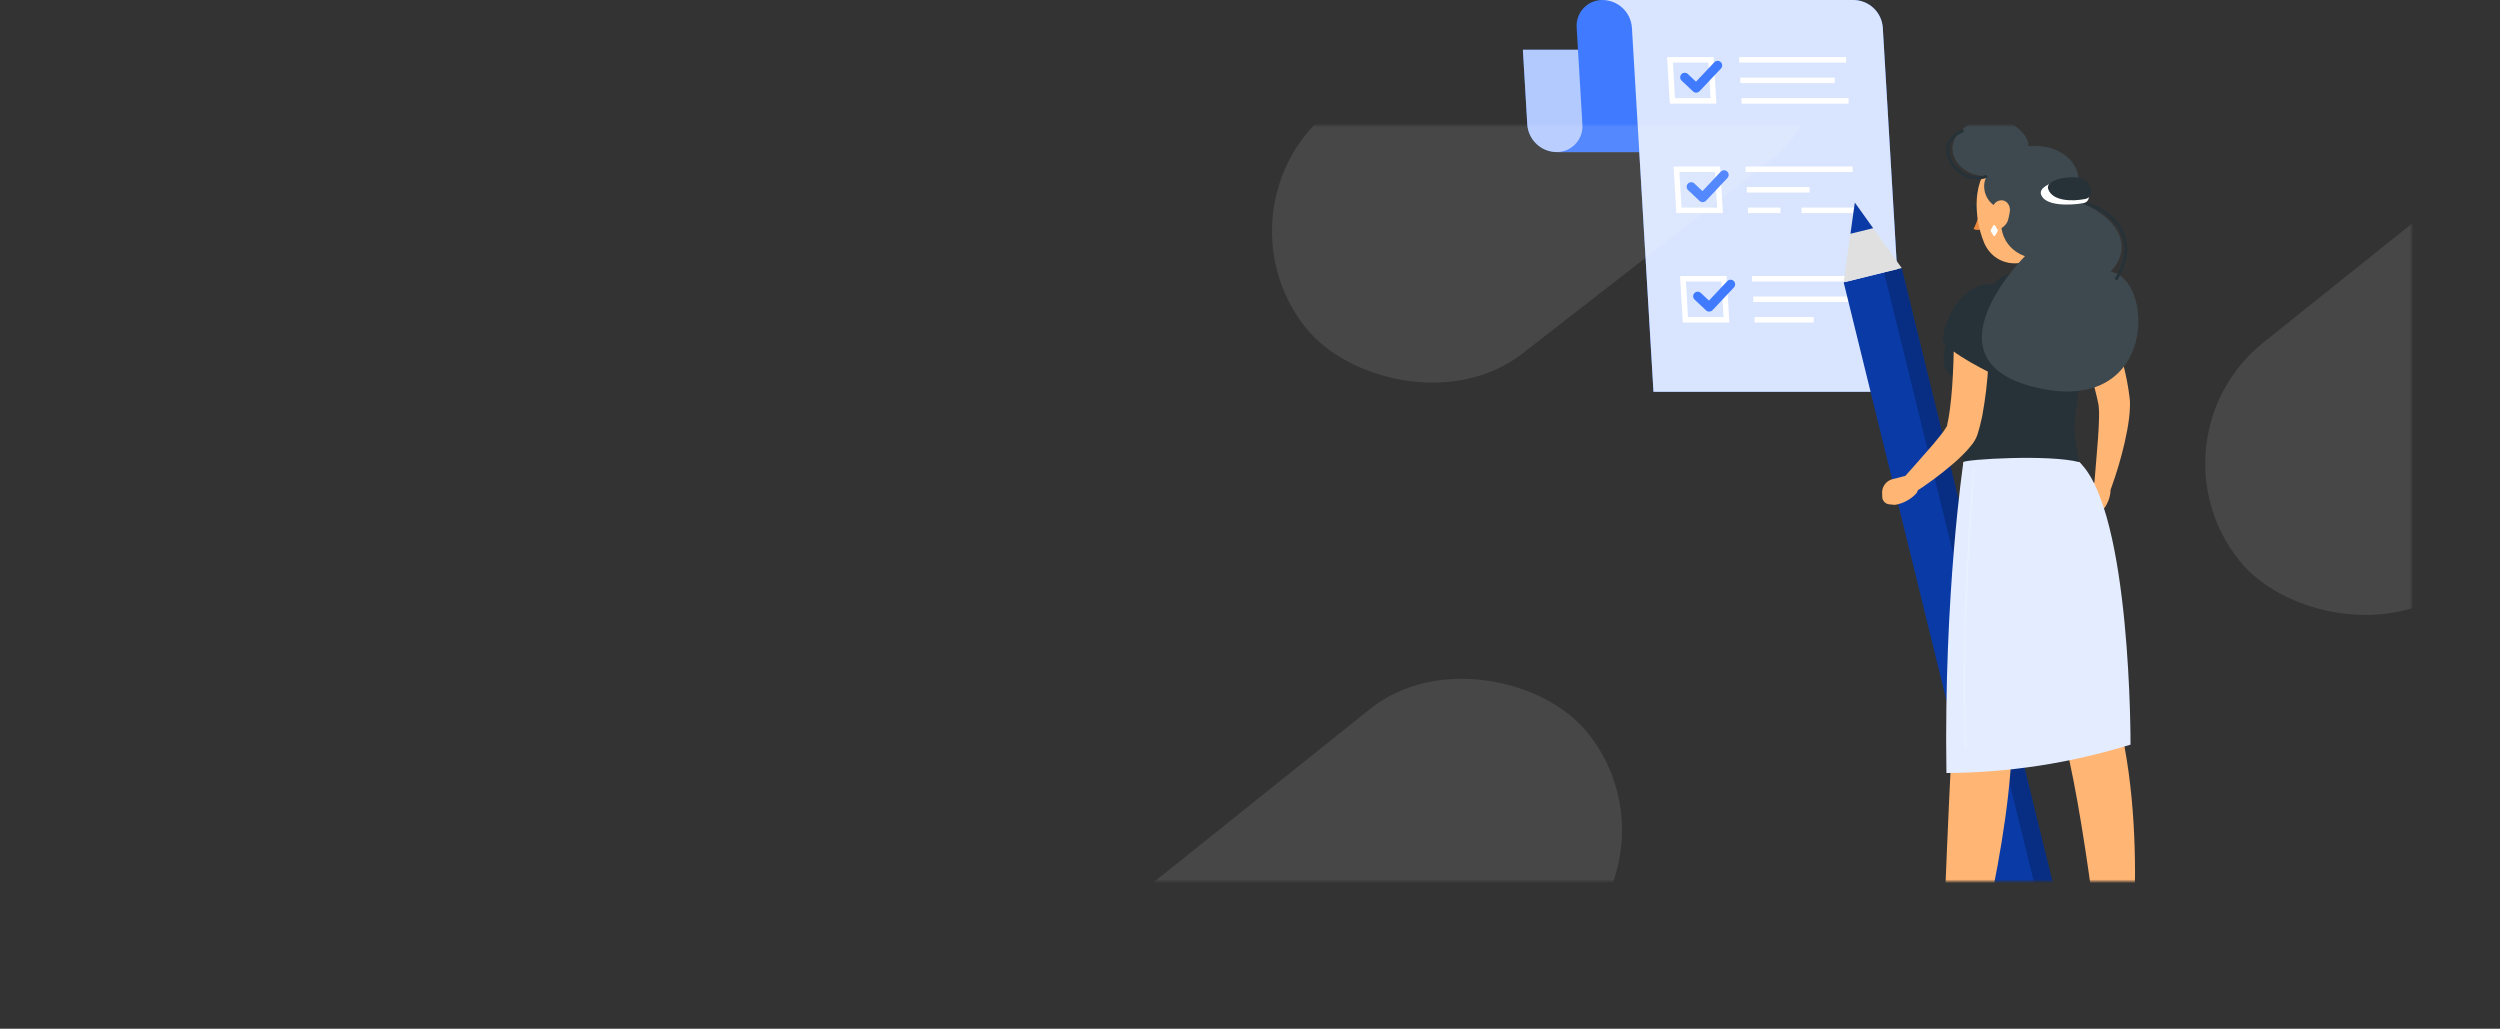 <svg width="678" height="279" viewBox="0 0 678 279" fill="none" xmlns="http://www.w3.org/2000/svg">
<rect x="0" y="0" width="678" height="279" fill="#333333" stroke="none"/>
<path d="M422.118 41.244H490.165C488.146 41.219 486.21 40.436 484.742 39.05C483.274 37.663 482.381 35.776 482.241 33.762L481.042 13.483H413L414.199 33.762C414.34 35.775 415.232 37.662 416.699 39.048C418.166 40.434 420.1 41.218 422.118 41.244Z" fill="#407BFF"/>
<path opacity="0.6" d="M422.118 41.244H490.165C488.146 41.219 486.21 40.436 484.742 39.05C483.274 37.663 482.381 35.776 482.241 33.762L481.042 13.483H413L414.199 33.762C414.34 35.775 415.232 37.662 416.699 39.048C418.166 40.434 420.1 41.218 422.118 41.244Z" fill="white"/>
<path d="M495.208 0.001H434.648C433.681 -0.014 432.721 0.173 431.83 0.55C430.938 0.926 430.135 1.484 429.472 2.188C428.808 2.891 428.298 3.726 427.974 4.637C427.65 5.549 427.519 6.518 427.59 7.483L429.145 33.757C429.216 34.72 429.086 35.686 428.764 36.596C428.442 37.505 427.935 38.338 427.274 39.042C426.614 39.745 425.815 40.304 424.928 40.683C424.04 41.062 423.084 41.253 422.119 41.244H490.165C491.131 41.256 492.089 41.067 492.978 40.689C493.867 40.312 494.668 39.753 495.33 39.05C495.991 38.347 496.5 37.513 496.823 36.603C497.146 35.693 497.276 34.725 497.205 33.762L497.374 36.607L495.65 7.487C495.58 6.524 495.711 5.557 496.034 4.647C496.357 3.737 496.865 2.904 497.527 2.201C498.189 1.497 498.989 0.939 499.878 0.561C500.767 0.183 501.724 -0.006 502.69 0.005L495.208 0.001Z" fill="#407BFF"/>
<path d="M502.688 0.001H434.646C436.666 0.025 438.603 0.808 440.072 2.194C441.541 3.58 442.434 5.468 442.575 7.483L448.42 106.263H516.457L510.612 7.483C510.471 5.469 509.579 3.581 508.111 2.195C506.643 0.809 504.707 0.026 502.688 0.001Z" fill="#407BFF"/>
<path opacity="0.8" d="M502.688 0.001H434.646C436.666 0.025 438.603 0.808 440.072 2.194C441.541 3.58 442.434 5.468 442.575 7.483L448.42 106.263H516.457L510.612 7.483C510.471 5.469 509.579 3.581 508.111 2.195C506.643 0.809 504.707 0.026 502.688 0.001Z" fill="white"/>
<path d="M465.485 28.104H452.861L452.113 15.479H464.738L465.485 28.104ZM454.261 26.617H463.913L463.343 16.966H453.691L454.261 26.617Z" fill="white"/>
<path d="M467.254 57.789H454.621L453.873 45.169H466.498L467.254 57.789ZM456.03 56.303H465.681L465.112 46.651H455.446L456.03 56.303Z" fill="white"/>
<path d="M469.001 87.478H456.377L455.629 74.85H468.253L469.001 87.478ZM457.776 85.992H467.428L466.858 76.34H457.225L457.776 85.992Z" fill="white"/>
<path d="M500.672 15.479H471.648V16.966H500.672V15.479Z" fill="white"/>
<path d="M497.592 21.051H471.979V22.537H497.592V21.051Z" fill="white"/>
<path d="M501.331 26.618H472.307V28.104H501.331V26.618Z" fill="white"/>
<path d="M502.428 45.164H473.404V46.651H502.428V45.164Z" fill="white"/>
<path d="M490.77 50.736H473.732V52.222H490.77V50.736Z" fill="white"/>
<path d="M482.861 56.303H474.066V57.789H482.861V56.303Z" fill="white"/>
<path d="M503.09 56.303H488.578V57.789H503.09V56.303Z" fill="white"/>
<path d="M504.184 74.85H475.16V76.336H504.184V74.85Z" fill="white"/>
<path d="M504.518 80.421H475.494V81.907H504.518V80.421Z" fill="white"/>
<path d="M491.875 85.988H475.822V87.474H491.875V85.988Z" fill="white"/>
<path d="M460.005 25.136C459.69 25.136 459.386 25.015 459.157 24.799L456.057 21.872C455.818 21.647 455.678 21.336 455.669 21.008C455.659 20.68 455.78 20.362 456.004 20.123C456.229 19.884 456.54 19.745 456.868 19.735C457.196 19.725 457.514 19.846 457.753 20.071L459.96 22.15L464.906 16.893C465.018 16.773 465.152 16.677 465.3 16.609C465.449 16.541 465.61 16.503 465.773 16.497C465.936 16.491 466.099 16.517 466.253 16.574C466.406 16.631 466.546 16.718 466.666 16.829C466.786 16.941 466.883 17.075 466.951 17.223C467.019 17.372 467.057 17.532 467.063 17.696C467.068 17.859 467.042 18.022 466.985 18.176C466.928 18.329 466.841 18.469 466.73 18.589L460.903 24.744C460.792 24.863 460.658 24.958 460.509 25.024C460.36 25.091 460.2 25.127 460.037 25.132L460.005 25.136Z" fill="#407BFF"/>
<path d="M461.761 54.821C461.446 54.821 461.142 54.7 460.913 54.483L457.813 51.556C457.574 51.332 457.434 51.021 457.424 50.693C457.415 50.365 457.535 50.047 457.76 49.808C457.985 49.569 458.296 49.429 458.624 49.42C458.952 49.41 459.27 49.531 459.509 49.756L461.711 51.83L466.658 46.573C466.769 46.453 466.903 46.357 467.052 46.289C467.2 46.221 467.361 46.183 467.524 46.177C467.688 46.171 467.851 46.197 468.004 46.254C468.157 46.311 468.298 46.398 468.417 46.509C468.537 46.621 468.634 46.755 468.702 46.903C468.77 47.052 468.808 47.213 468.814 47.376C468.82 47.539 468.793 47.703 468.736 47.856C468.679 48.009 468.593 48.15 468.481 48.269L462.687 54.429C462.575 54.547 462.441 54.642 462.292 54.709C462.143 54.776 461.983 54.812 461.82 54.816L461.761 54.821Z" fill="#407BFF"/>
<path d="M463.517 84.506C463.201 84.506 462.898 84.385 462.669 84.168L459.569 81.242C459.33 81.017 459.19 80.706 459.18 80.378C459.17 80.05 459.291 79.732 459.516 79.493C459.741 79.254 460.052 79.115 460.38 79.105C460.707 79.095 461.026 79.216 461.265 79.441L463.467 81.515L468.413 76.258C468.525 76.138 468.659 76.042 468.807 75.974C468.956 75.906 469.117 75.868 469.28 75.862C469.444 75.856 469.607 75.882 469.76 75.939C469.913 75.996 470.054 76.083 470.173 76.195C470.293 76.306 470.39 76.44 470.458 76.588C470.526 76.737 470.564 76.898 470.57 77.061C470.576 77.225 470.549 77.388 470.492 77.541C470.435 77.694 470.349 77.835 470.237 77.954L464.442 84.114C464.331 84.232 464.197 84.328 464.048 84.394C463.899 84.461 463.739 84.497 463.576 84.501L463.517 84.506Z" fill="#407BFF"/>
<mask id="mask0" mask-type="alpha" maskUnits="userSpaceOnUse" x="0" y="34" width="654" height="205">
<path d="M0 46C0 39.373 5.373 34 12 34H642C648.627 34 654 39.373 654 46V227C654 233.627 648.627 239 642 239H12C5.373 239 0 233.627 0 227V46Z" fill="url(#paint0_linear)"/>
</mask>
<g mask="url(#mask0)">
<path d="M515.75 72.702L500.004 76.573L546.993 267.735L562.739 263.865L515.75 72.702Z" fill="#0A3AA5"/>
<path opacity="0.2" d="M515.748 72.699L510.953 73.878L557.943 265.04L562.737 263.862L515.748 72.699Z" fill="black"/>
<path d="M515.744 72.686L500 76.561L501.84 63.395L503.032 54.939L508.002 61.879L515.744 72.686Z" fill="#E0E0E0"/>
<path d="M508.001 61.879L501.84 63.395L503.032 54.939L508.001 61.879Z" fill="#0A3AA5"/>
<path d="M556.411 60.193C556.329 65.057 555.389 74.227 557.959 77.218C552.073 79.143 546.793 82.575 542.644 87.174C539.134 81.434 543.715 78.345 543.715 78.345C548.773 76.724 548.457 72.921 547.395 69.427L556.411 60.193Z" fill="#FFB573"/>
<path d="M541.145 82.261C542.482 77.291 538.712 76.586 545.004 74.154C549.917 72.208 559.199 71.932 561.372 73.497C562.588 74.373 560.918 77.437 560.918 77.437L541.145 82.261Z" fill="#263238"/>
<path d="M568.377 81.175C568.742 81.758 569.001 82.204 569.293 82.715C569.585 83.226 569.836 83.704 570.104 84.199C570.622 85.188 571.109 86.177 571.579 87.182C572.52 89.185 573.338 91.236 574.092 93.311C575.61 97.514 576.696 101.86 577.335 106.283L577.554 107.953C577.554 108.188 577.627 108.61 577.651 108.974C577.676 109.339 577.651 109.672 577.651 109.996C577.636 111.189 577.546 112.381 577.384 113.563C577.108 115.809 576.67 117.925 576.2 120.049C575.243 124.208 574.032 128.304 572.576 132.315C572.383 132.859 571.998 133.314 571.493 133.595C570.989 133.875 570.4 133.963 569.836 133.841C569.271 133.719 568.771 133.395 568.428 132.931C568.085 132.467 567.923 131.893 567.971 131.318V131.278C568.296 127.159 568.677 123.008 568.977 118.955C569.123 116.928 569.236 114.901 569.269 112.996C569.269 112.047 569.269 111.107 569.179 110.312L569.114 109.777L569.009 109.25L568.709 107.831C567.845 104.034 566.679 100.312 565.223 96.7C564.493 94.876 563.707 93.084 562.88 91.301C562.466 90.417 562.069 89.533 561.591 88.674L560.918 87.393L560.278 86.217L560.164 86.007C559.573 84.918 559.43 83.642 559.765 82.45C560.1 81.257 560.887 80.242 561.958 79.621C563.03 78.999 564.301 78.82 565.502 79.12C566.704 79.421 567.741 80.178 568.393 81.231L568.377 81.175Z" fill="#FFB573"/>
<path d="M566.171 133.962L566.844 132.843L568.741 129.648L572.227 131.619C572.94 134.861 570.743 137.723 570.743 137.723L569.762 138.534C569.427 138.823 568.995 138.975 568.553 138.958C568.111 138.941 567.691 138.758 567.379 138.445L566.625 137.748C566.15 137.251 565.849 136.613 565.767 135.93C565.685 135.248 565.827 134.557 566.171 133.962Z" fill="#FFB573"/>
<path d="M520.017 132.308L519.457 130.281C519.326 129.804 519.013 129.398 518.586 129.149C518.158 128.901 517.65 128.829 517.171 128.951L514.739 129.575L513.239 129.948C512.449 130.154 511.748 130.611 511.24 131.25C510.733 131.889 510.447 132.676 510.426 133.491L510.466 134.699C510.463 135.225 510.66 135.731 511.017 136.117C511.373 136.502 511.864 136.738 512.388 136.775L513.888 136.921C516.138 136.562 518.2 135.454 519.741 133.775C519.901 133.57 520.01 133.33 520.058 133.075C520.106 132.82 520.092 132.556 520.017 132.308Z" fill="#FFB573"/>
<path d="M564.323 77.615C568.587 79.504 572.487 84.004 575.673 92.322C574.652 95.751 564.104 101.37 564.104 101.37C564.104 101.37 550.946 73.481 564.323 77.615Z" fill="#263238"/>
<path d="M529.115 88.268C529.115 91.365 524.04 98.524 529.926 102.667C530.437 108.918 531.126 115.071 532.472 125.367H563.952C560.961 114.017 563.547 106.396 568.347 86.452C568.621 85.38 568.66 84.261 568.461 83.172C568.262 82.083 567.83 81.05 567.195 80.144C566.56 79.238 565.736 78.48 564.78 77.921C563.825 77.363 562.76 77.018 561.658 76.91C560.401 76.78 559.08 76.675 557.718 76.61C552.96 76.27 548.183 76.27 543.425 76.61C541.876 76.748 540.279 76.942 538.747 77.161C536.075 77.547 533.631 78.882 531.863 80.921C530.094 82.961 529.119 85.569 529.115 88.268Z" fill="#263238"/>
<path d="M539.539 85.261C539.604 87.588 539.539 89.809 539.539 92.079C539.539 94.349 539.393 96.595 539.247 98.865C538.993 103.467 538.451 108.048 537.626 112.582C537.528 113.158 537.374 113.75 537.237 114.342C537.099 114.934 536.977 115.509 536.791 116.125L536.531 117.033L536.402 117.487C536.347 117.691 536.282 117.891 536.207 118.087C535.868 118.961 535.404 119.78 534.829 120.52C534.038 121.543 533.174 122.508 532.243 123.406C531.432 124.257 530.524 125.027 529.648 125.797C526.197 128.767 522.531 131.477 518.679 133.905C518.196 134.203 517.622 134.318 517.061 134.23C516.5 134.143 515.988 133.858 515.619 133.427C515.249 132.996 515.046 132.447 515.045 131.879C515.044 131.311 515.246 130.761 515.614 130.329C518.509 127.03 521.492 123.746 524.265 120.511C524.954 119.701 525.619 118.89 526.251 118.079C526.844 117.359 527.386 116.597 527.873 115.801C528.067 115.493 528.189 115.136 528.083 115.339C527.978 115.542 528.083 115.234 528.083 115.144L528.156 114.796L528.31 114.09C528.424 113.636 528.489 113.118 528.57 112.623C528.651 112.128 528.74 111.642 528.797 111.115C529.348 107.021 529.608 102.716 529.762 98.395C529.916 94.073 530.013 89.688 530.037 85.423C530.03 84.798 530.147 84.178 530.379 83.598C530.612 83.018 530.957 82.489 531.394 82.043C532.277 81.14 533.481 80.625 534.744 80.611C536.006 80.597 537.222 81.085 538.124 81.968C539.027 82.851 539.541 84.055 539.555 85.318L539.539 85.261Z" fill="#FFB573"/>
<path d="M536.078 77.843C532.194 79.772 528.344 83.518 526.738 92.095C527.752 95.492 541.631 102.035 541.631 102.035C541.631 102.035 549.358 72.881 536.078 77.843Z" fill="#263238"/>
<path d="M536.921 57.088C537.027 57.704 536.784 58.264 536.378 58.345C535.973 58.426 535.567 57.988 535.462 57.38C535.357 56.772 535.6 56.205 536.005 56.123C536.411 56.042 536.824 56.472 536.921 57.088Z" fill="#263238"/>
<path d="M536.189 56.123L534.633 55.993C534.633 55.993 535.589 56.99 536.189 56.123Z" fill="#263238"/>
<path d="M536.775 57.769C536.457 59.28 535.936 60.742 535.227 62.114C535.582 62.279 535.97 62.364 536.362 62.364C536.754 62.364 537.141 62.279 537.497 62.114L536.775 57.769Z" fill="#ED893E"/>
<path d="M535.317 52.904C535.223 52.906 535.133 52.871 535.065 52.807C535.031 52.773 535.004 52.733 534.985 52.688C534.967 52.644 534.957 52.596 534.957 52.548C534.957 52.499 534.967 52.452 534.985 52.407C535.004 52.362 535.031 52.322 535.065 52.288C535.465 51.848 535.964 51.509 536.521 51.3C537.078 51.092 537.677 51.019 538.268 51.088C538.314 51.097 538.358 51.115 538.398 51.141C538.438 51.167 538.471 51.2 538.498 51.24C538.524 51.279 538.543 51.323 538.552 51.369C538.561 51.416 538.561 51.464 538.551 51.51C538.532 51.605 538.476 51.69 538.396 51.745C538.316 51.801 538.218 51.824 538.122 51.81C537.658 51.767 537.19 51.834 536.757 52.004C536.323 52.174 535.935 52.444 535.625 52.791C535.585 52.831 535.537 52.863 535.484 52.882C535.43 52.902 535.373 52.91 535.317 52.904Z" fill="#263238"/>
<path d="M556.987 51.056C557.798 58.677 558.284 61.88 555.179 66.46C550.501 73.392 541.105 72.946 538.073 65.787C535.349 59.301 534.497 47.951 541.275 43.525C542.733 42.53 544.427 41.937 546.186 41.803C547.946 41.669 549.71 42.001 551.301 42.764C552.892 43.526 554.255 44.694 555.253 46.149C556.251 47.605 556.849 49.297 556.987 51.056Z" fill="#FFB573"/>
<path d="M543.131 56.618C538.266 55.758 537.099 50.18 538.899 47.748C530.702 48.105 525.181 38.936 534.034 33.715C542.887 28.493 550.703 36.576 550.07 39.641C560.967 38.652 567.363 47.627 561.421 54.299C569.26 55.572 581 64.409 572.382 73.692C584.032 75.402 585.288 111.885 553.581 105.399C520.138 98.557 549.171 69.46 549.171 69.46C549.171 69.46 540.698 67.068 543.131 56.618Z" fill="#3E494F"/>
<path d="M574.18 76.059L573.491 75.638C576.434 70.854 576.921 66.509 574.934 62.706C572.38 57.842 566.178 54.972 561.379 54.696L561.428 53.886C566.462 54.169 572.964 57.129 575.656 62.325C577.748 66.347 577.237 71.089 574.18 76.059Z" fill="#263238"/>
<path d="M564.962 55.11C567.767 54.648 566.437 50.084 564.378 48.868C562.319 47.652 552.452 49.63 553.538 52.767C554.625 55.905 561.208 55.735 564.962 55.11Z" fill="white"/>
<path d="M565.466 53.975C568.255 53.432 567.136 49.735 565.044 48.575C562.953 47.416 554.334 48.275 555.51 51.38C556.686 54.486 561.736 54.696 565.466 53.975Z" fill="#263238"/>
<path d="M536.255 48.664C534.385 48.64 532.576 47.993 531.115 46.824C528.788 45.016 527.507 42.308 527.872 39.925C528.083 38.409 529.04 36.325 532.347 34.995L532.647 35.749C530.312 36.682 528.942 38.182 528.675 40.038C528.375 42.138 529.542 44.554 531.642 46.184C532.61 46.995 533.776 47.536 535.02 47.749C536.265 47.963 537.545 47.842 538.728 47.4L539.036 48.145C538.152 48.498 537.207 48.675 536.255 48.664Z" fill="#263238"/>
<path d="M545.045 57.518C544.68 59.512 544.567 60.355 543.529 61.296C543.232 61.621 542.845 61.851 542.416 61.954C541.988 62.057 541.539 62.03 541.126 61.876C540.713 61.721 540.356 61.447 540.101 61.088C539.846 60.728 539.704 60.301 539.694 59.861C539.54 58.02 540.165 55.077 542.021 54.453C543.878 53.829 545.41 55.507 545.045 57.518Z" fill="#FFB573"/>
<path d="M540.57 63.857L539.889 62.689C539.862 62.641 539.848 62.587 539.848 62.531C539.848 62.476 539.862 62.422 539.889 62.373L540.545 61.206C540.574 61.155 540.615 61.113 540.665 61.083C540.714 61.054 540.771 61.038 540.829 61.038C540.887 61.038 540.944 61.054 540.994 61.083C541.044 61.113 541.085 61.155 541.113 61.206L541.77 62.373C541.797 62.422 541.811 62.476 541.811 62.531C541.811 62.587 541.797 62.641 541.77 62.689L541.113 63.857C541.084 63.902 541.043 63.939 540.996 63.965C540.948 63.99 540.895 64.004 540.841 64.004C540.787 64.004 540.734 63.99 540.687 63.965C540.64 63.939 540.599 63.902 540.57 63.857Z" fill="white"/>
<path d="M532.477 125.327C532.477 125.327 531.366 165.977 529.883 192.715C528.31 217.256 526.291 274.647 526.291 274.647L532.485 274.971C532.485 274.971 546.211 226.684 545.627 197.498C561.736 156.686 555.939 126.551 555.939 126.551L532.477 125.327Z" fill="#FFB573"/>
<path d="M540.699 125.327C540.699 125.327 552.049 173.436 558.624 195.82C565.54 219.331 571.012 272.985 570.98 274.769H576.371C576.371 274.769 583.303 231.281 574.75 195.804C573.939 138.242 564.016 125.335 564.016 125.335L540.699 125.327Z" fill="#FFB573"/>
<path d="M532.478 125.326C532.478 125.326 527.12 160.95 527.873 209.642C544.803 209.546 561.626 206.95 577.798 201.94C577.798 201.94 578.041 138.849 563.959 125.351C555.827 123.137 532.665 124.597 532.478 125.326Z" fill="#E4EDFF"/>
<path opacity="0.2" d="M533.102 202.711C533.05 202.711 532.999 202.691 532.961 202.655C532.924 202.618 532.901 202.569 532.899 202.517C531.383 171.425 535.064 127.532 535.096 127.119C535.097 127.092 535.104 127.065 535.116 127.041C535.127 127.016 535.144 126.995 535.165 126.977C535.185 126.96 535.209 126.947 535.235 126.939C535.261 126.931 535.288 126.929 535.315 126.932C535.342 126.934 535.368 126.942 535.392 126.954C535.416 126.966 535.437 126.983 535.454 127.003C535.471 127.023 535.485 127.047 535.493 127.072C535.501 127.098 535.504 127.125 535.502 127.151C535.502 127.589 531.789 171.458 533.305 202.549C533.306 202.576 533.302 202.602 533.292 202.627C533.283 202.652 533.269 202.675 533.251 202.695C533.233 202.714 533.211 202.73 533.187 202.741C533.163 202.752 533.137 202.759 533.11 202.76L533.102 202.711Z" fill="white"/>
<rect x="273" y="271.171" width="168.284" height="84.142" rx="42.071" transform="rotate(-38.68 273 271.171)" fill="white" fill-opacity="0.1"/>
<rect x="581" y="119.171" width="168.284" height="84.142" rx="42.071" transform="rotate(-38.68 581 119.171)" fill="white" fill-opacity="0.1"/>
<rect x="328" y="55.309" width="168.284" height="84.142" rx="42.071" transform="rotate(-37.872 328 55.309)" fill="white" fill-opacity="0.1"/>
</g>
<defs>
<linearGradient id="paint0_linear" x1="0" y1="34" x2="653.963" y2="38.914" gradientUnits="userSpaceOnUse">
<stop stop-color="#36D1DC"/>
<stop offset="1" stop-color="#5B86E5"/>
</linearGradient>
</defs>
</svg>
